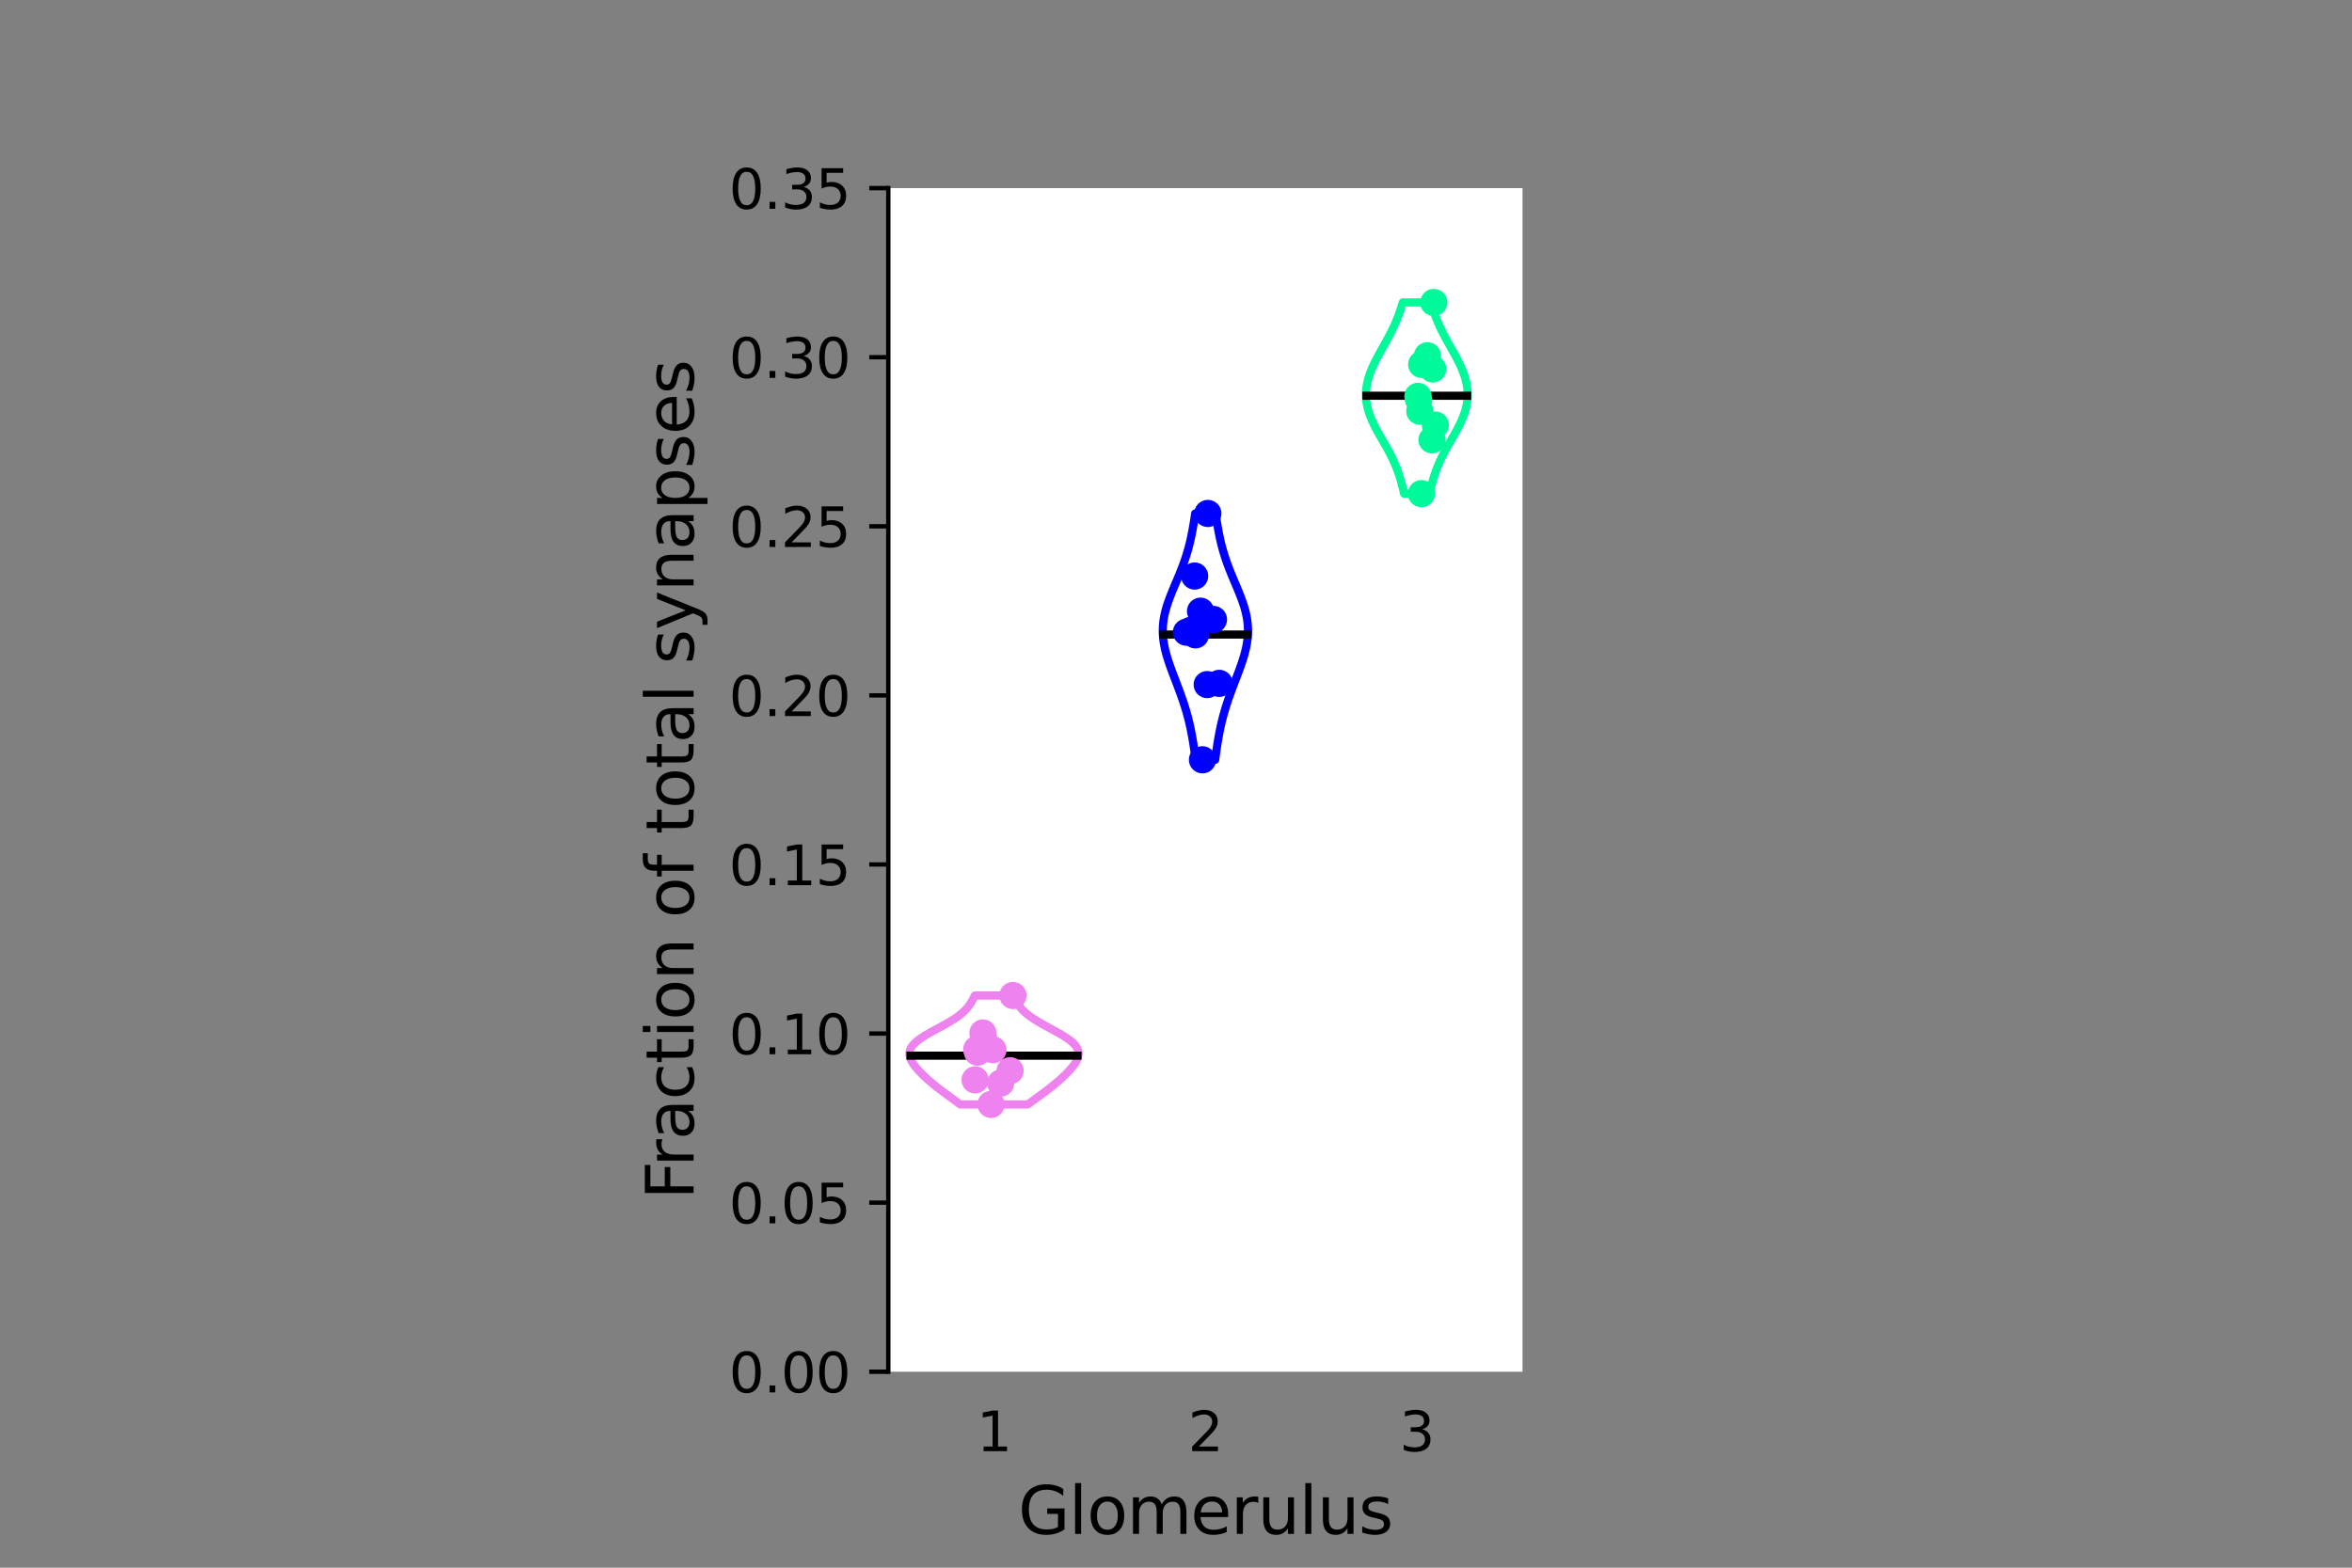 <?xml version="1.0" encoding="utf-8" standalone="no"?>
<!DOCTYPE svg PUBLIC "-//W3C//DTD SVG 1.1//EN"
  "http://www.w3.org/Graphics/SVG/1.1/DTD/svg11.dtd">
<svg xmlns:xlink="http://www.w3.org/1999/xlink" width="432pt" height="288pt" viewBox="0 0 432 288" xmlns="http://www.w3.org/2000/svg" version="1.1">
 <rect x="0" y="0" width="432" height="288" fill="#808080" stroke="none"/>
 <defs>
  <style type="text/css">*{stroke-linejoin: round; stroke-linecap: butt}</style>
 </defs>
 <g id="figure_1">
  <g id="patch_1">
   <path d="M 0 288 
L 432 288 
L 432 0 
L 0 0 
L 0 288 
z
" style="fill: none"/>
  </g>
  <g id="axes_1">
   <g id="patch_2">
    <path d="M 163.157 252 
L 279.643 252 
L 279.643 34.56 
L 163.157 34.56 
z
" style="fill: #ffffff"/>
   </g>
   <g id="PolyCollection_1">
    <defs>
     <path id="m34079b6d41" d="M 188.781 -85.105 
L 176.361 -85.105 
L 176.091 -85.307 
L 175.818 -85.51 
L 175.543 -85.712 
L 175.268 -85.914 
L 174.991 -86.116 
L 174.714 -86.318 
L 174.438 -86.52 
L 174.161 -86.722 
L 173.886 -86.924 
L 173.613 -87.127 
L 173.341 -87.329 
L 173.072 -87.531 
L 172.805 -87.733 
L 172.541 -87.935 
L 172.28 -88.137 
L 172.023 -88.339 
L 171.77 -88.541 
L 171.52 -88.743 
L 171.275 -88.946 
L 171.034 -89.148 
L 170.797 -89.35 
L 170.565 -89.552 
L 170.338 -89.754 
L 170.115 -89.956 
L 169.897 -90.158 
L 169.683 -90.36 
L 169.475 -90.562 
L 169.272 -90.765 
L 169.074 -90.967 
L 168.882 -91.169 
L 168.696 -91.371 
L 168.515 -91.573 
L 168.342 -91.775 
L 168.176 -91.977 
L 168.018 -92.179 
L 167.868 -92.382 
L 167.727 -92.584 
L 167.597 -92.786 
L 167.478 -92.988 
L 167.371 -93.19 
L 167.277 -93.392 
L 167.197 -93.594 
L 167.132 -93.796 
L 167.084 -93.998 
L 167.053 -94.201 
L 167.04 -94.403 
L 167.047 -94.605 
L 167.073 -94.807 
L 167.121 -95.009 
L 167.191 -95.211 
L 167.282 -95.413 
L 167.396 -95.615 
L 167.533 -95.818 
L 167.692 -96.02 
L 167.874 -96.222 
L 168.078 -96.424 
L 168.303 -96.626 
L 168.548 -96.828 
L 168.814 -97.03 
L 169.097 -97.232 
L 169.398 -97.434 
L 169.715 -97.637 
L 170.045 -97.839 
L 170.387 -98.041 
L 170.739 -98.243 
L 171.1 -98.445 
L 171.467 -98.647 
L 171.837 -98.849 
L 172.21 -99.051 
L 172.583 -99.253 
L 172.954 -99.456 
L 173.321 -99.658 
L 173.683 -99.86 
L 174.037 -100.062 
L 174.383 -100.264 
L 174.718 -100.466 
L 175.042 -100.668 
L 175.353 -100.87 
L 175.652 -101.073 
L 175.936 -101.275 
L 176.206 -101.477 
L 176.462 -101.679 
L 176.703 -101.881 
L 176.929 -102.083 
L 177.142 -102.285 
L 177.341 -102.487 
L 177.526 -102.689 
L 177.699 -102.892 
L 177.861 -103.094 
L 178.012 -103.296 
L 178.153 -103.498 
L 178.285 -103.7 
L 178.41 -103.902 
L 178.528 -104.104 
L 178.64 -104.306 
L 178.748 -104.509 
L 178.852 -104.711 
L 178.953 -104.913 
L 179.053 -105.115 
L 186.09 -105.115 
L 186.09 -105.115 
L 186.19 -104.913 
L 186.291 -104.711 
L 186.395 -104.509 
L 186.503 -104.306 
L 186.615 -104.104 
L 186.733 -103.902 
L 186.858 -103.7 
L 186.99 -103.498 
L 187.131 -103.296 
L 187.282 -103.094 
L 187.443 -102.892 
L 187.617 -102.689 
L 187.802 -102.487 
L 188.001 -102.285 
L 188.213 -102.083 
L 188.44 -101.881 
L 188.681 -101.679 
L 188.937 -101.477 
L 189.207 -101.275 
L 189.491 -101.073 
L 189.79 -100.87 
L 190.101 -100.668 
L 190.425 -100.466 
L 190.76 -100.264 
L 191.106 -100.062 
L 191.46 -99.86 
L 191.822 -99.658 
L 192.189 -99.456 
L 192.56 -99.253 
L 192.933 -99.051 
L 193.305 -98.849 
L 193.676 -98.647 
L 194.043 -98.445 
L 194.404 -98.243 
L 194.756 -98.041 
L 195.098 -97.839 
L 195.428 -97.637 
L 195.745 -97.434 
L 196.045 -97.232 
L 196.329 -97.03 
L 196.594 -96.828 
L 196.84 -96.626 
L 197.065 -96.424 
L 197.269 -96.222 
L 197.451 -96.02 
L 197.61 -95.818 
L 197.747 -95.615 
L 197.861 -95.413 
L 197.952 -95.211 
L 198.022 -95.009 
L 198.069 -94.807 
L 198.096 -94.605 
L 198.103 -94.403 
L 198.09 -94.201 
L 198.059 -93.998 
L 198.011 -93.796 
L 197.946 -93.594 
L 197.866 -93.392 
L 197.772 -93.19 
L 197.665 -92.988 
L 197.546 -92.786 
L 197.415 -92.584 
L 197.275 -92.382 
L 197.125 -92.179 
L 196.967 -91.977 
L 196.801 -91.775 
L 196.627 -91.573 
L 196.447 -91.371 
L 196.261 -91.169 
L 196.069 -90.967 
L 195.871 -90.765 
L 195.668 -90.562 
L 195.46 -90.36 
L 195.246 -90.158 
L 195.028 -89.956 
L 194.805 -89.754 
L 194.578 -89.552 
L 194.346 -89.35 
L 194.109 -89.148 
L 193.868 -88.946 
L 193.623 -88.743 
L 193.373 -88.541 
L 193.12 -88.339 
L 192.863 -88.137 
L 192.602 -87.935 
L 192.338 -87.733 
L 192.071 -87.531 
L 191.802 -87.329 
L 191.53 -87.127 
L 191.256 -86.924 
L 190.981 -86.722 
L 190.705 -86.52 
L 190.429 -86.318 
L 190.152 -86.116 
L 189.875 -85.914 
L 189.599 -85.712 
L 189.325 -85.51 
L 189.052 -85.307 
L 188.781 -85.105 
z
" style="stroke: #ee82ee; stroke-width: 1.5"/>
    </defs>
    <g clip-path="url(#p08ce2daa42)">
     <use xlink:href="#m34079b6d41" x="0" y="288" style="fill: #ffffff; stroke: #ee82ee; stroke-width: 1.5"/>
    </g>
   </g>
   <g id="PolyCollection_2">
    <defs>
     <path id="m5ed6de28a5" d="M 223.193 -148.418 
L 219.607 -148.418 
L 219.546 -148.875 
L 219.483 -149.332 
L 219.42 -149.789 
L 219.355 -150.246 
L 219.287 -150.704 
L 219.218 -151.161 
L 219.145 -151.618 
L 219.07 -152.075 
L 218.991 -152.532 
L 218.908 -152.989 
L 218.821 -153.446 
L 218.73 -153.903 
L 218.634 -154.36 
L 218.533 -154.818 
L 218.428 -155.275 
L 218.316 -155.732 
L 218.2 -156.189 
L 218.077 -156.646 
L 217.95 -157.103 
L 217.817 -157.56 
L 217.678 -158.017 
L 217.535 -158.475 
L 217.386 -158.932 
L 217.233 -159.389 
L 217.075 -159.846 
L 216.913 -160.303 
L 216.748 -160.76 
L 216.579 -161.217 
L 216.408 -161.674 
L 216.235 -162.131 
L 216.06 -162.589 
L 215.885 -163.046 
L 215.71 -163.503 
L 215.536 -163.96 
L 215.363 -164.417 
L 215.193 -164.874 
L 215.026 -165.331 
L 214.864 -165.788 
L 214.707 -166.246 
L 214.556 -166.703 
L 214.412 -167.16 
L 214.277 -167.617 
L 214.152 -168.074 
L 214.036 -168.531 
L 213.931 -168.988 
L 213.839 -169.445 
L 213.759 -169.903 
L 213.693 -170.36 
L 213.641 -170.817 
L 213.604 -171.274 
L 213.582 -171.731 
L 213.576 -172.188 
L 213.585 -172.645 
L 213.611 -173.102 
L 213.652 -173.559 
L 213.708 -174.017 
L 213.78 -174.474 
L 213.867 -174.931 
L 213.968 -175.388 
L 214.082 -175.845 
L 214.209 -176.302 
L 214.348 -176.759 
L 214.498 -177.216 
L 214.657 -177.674 
L 214.825 -178.131 
L 215 -178.588 
L 215.182 -179.045 
L 215.368 -179.502 
L 215.558 -179.959 
L 215.75 -180.416 
L 215.943 -180.873 
L 216.136 -181.33 
L 216.329 -181.788 
L 216.519 -182.245 
L 216.706 -182.702 
L 216.89 -183.159 
L 217.069 -183.616 
L 217.242 -184.073 
L 217.41 -184.53 
L 217.572 -184.987 
L 217.727 -185.445 
L 217.876 -185.902 
L 218.017 -186.359 
L 218.152 -186.816 
L 218.28 -187.273 
L 218.401 -187.73 
L 218.516 -188.187 
L 218.625 -188.644 
L 218.727 -189.101 
L 218.825 -189.559 
L 218.917 -190.016 
L 219.004 -190.473 
L 219.088 -190.93 
L 219.168 -191.387 
L 219.244 -191.844 
L 219.318 -192.301 
L 219.389 -192.758 
L 219.459 -193.216 
L 219.527 -193.673 
L 223.273 -193.673 
L 223.273 -193.673 
L 223.341 -193.216 
L 223.411 -192.758 
L 223.482 -192.301 
L 223.556 -191.844 
L 223.632 -191.387 
L 223.712 -190.93 
L 223.796 -190.473 
L 223.883 -190.016 
L 223.975 -189.559 
L 224.073 -189.101 
L 224.175 -188.644 
L 224.284 -188.187 
L 224.399 -187.73 
L 224.52 -187.273 
L 224.648 -186.816 
L 224.783 -186.359 
L 224.924 -185.902 
L 225.073 -185.445 
L 225.228 -184.987 
L 225.39 -184.53 
L 225.558 -184.073 
L 225.731 -183.616 
L 225.91 -183.159 
L 226.094 -182.702 
L 226.281 -182.245 
L 226.471 -181.788 
L 226.664 -181.33 
L 226.857 -180.873 
L 227.05 -180.416 
L 227.242 -179.959 
L 227.432 -179.502 
L 227.618 -179.045 
L 227.8 -178.588 
L 227.975 -178.131 
L 228.143 -177.674 
L 228.302 -177.216 
L 228.452 -176.759 
L 228.591 -176.302 
L 228.718 -175.845 
L 228.832 -175.388 
L 228.933 -174.931 
L 229.02 -174.474 
L 229.092 -174.017 
L 229.148 -173.559 
L 229.189 -173.102 
L 229.215 -172.645 
L 229.224 -172.188 
L 229.218 -171.731 
L 229.196 -171.274 
L 229.159 -170.817 
L 229.107 -170.36 
L 229.041 -169.903 
L 228.961 -169.445 
L 228.869 -168.988 
L 228.764 -168.531 
L 228.648 -168.074 
L 228.523 -167.617 
L 228.388 -167.16 
L 228.244 -166.703 
L 228.093 -166.246 
L 227.936 -165.788 
L 227.774 -165.331 
L 227.607 -164.874 
L 227.437 -164.417 
L 227.264 -163.96 
L 227.09 -163.503 
L 226.915 -163.046 
L 226.74 -162.589 
L 226.565 -162.131 
L 226.392 -161.674 
L 226.221 -161.217 
L 226.052 -160.76 
L 225.887 -160.303 
L 225.725 -159.846 
L 225.567 -159.389 
L 225.414 -158.932 
L 225.265 -158.475 
L 225.122 -158.017 
L 224.983 -157.56 
L 224.85 -157.103 
L 224.723 -156.646 
L 224.6 -156.189 
L 224.484 -155.732 
L 224.372 -155.275 
L 224.267 -154.818 
L 224.166 -154.36 
L 224.07 -153.903 
L 223.979 -153.446 
L 223.892 -152.989 
L 223.809 -152.532 
L 223.73 -152.075 
L 223.655 -151.618 
L 223.582 -151.161 
L 223.513 -150.704 
L 223.445 -150.246 
L 223.38 -149.789 
L 223.317 -149.332 
L 223.254 -148.875 
L 223.193 -148.418 
z
" style="stroke: #0000ff; stroke-width: 1.5"/>
    </defs>
    <g clip-path="url(#p08ce2daa42)">
     <use xlink:href="#m5ed6de28a5" x="0" y="288" style="fill: #ffffff; stroke: #0000ff; stroke-width: 1.5"/>
    </g>
   </g>
   <g id="PolyCollection_3">
    <defs>
     <path id="m5495f47fa0" d="M 262.556 -197.309 
L 257.901 -197.309 
L 257.819 -197.664 
L 257.734 -198.019 
L 257.647 -198.373 
L 257.557 -198.728 
L 257.464 -199.083 
L 257.367 -199.438 
L 257.267 -199.793 
L 257.161 -200.147 
L 257.051 -200.502 
L 256.935 -200.857 
L 256.814 -201.212 
L 256.686 -201.567 
L 256.553 -201.921 
L 256.413 -202.276 
L 256.266 -202.631 
L 256.113 -202.986 
L 255.953 -203.341 
L 255.787 -203.696 
L 255.615 -204.05 
L 255.437 -204.405 
L 255.253 -204.76 
L 255.064 -205.115 
L 254.871 -205.47 
L 254.675 -205.824 
L 254.475 -206.179 
L 254.273 -206.534 
L 254.069 -206.889 
L 253.865 -207.244 
L 253.661 -207.599 
L 253.458 -207.953 
L 253.258 -208.308 
L 253.06 -208.663 
L 252.866 -209.018 
L 252.678 -209.373 
L 252.495 -209.727 
L 252.318 -210.082 
L 252.15 -210.437 
L 251.989 -210.792 
L 251.837 -211.147 
L 251.695 -211.501 
L 251.563 -211.856 
L 251.442 -212.211 
L 251.332 -212.566 
L 251.233 -212.921 
L 251.147 -213.276 
L 251.073 -213.63 
L 251.011 -213.985 
L 250.962 -214.34 
L 250.926 -214.695 
L 250.902 -215.05 
L 250.892 -215.404 
L 250.894 -215.759 
L 250.91 -216.114 
L 250.938 -216.469 
L 250.978 -216.824 
L 251.031 -217.179 
L 251.096 -217.533 
L 251.173 -217.888 
L 251.262 -218.243 
L 251.362 -218.598 
L 251.473 -218.953 
L 251.594 -219.307 
L 251.725 -219.662 
L 251.866 -220.017 
L 252.015 -220.372 
L 252.173 -220.727 
L 252.338 -221.082 
L 252.51 -221.436 
L 252.688 -221.791 
L 252.872 -222.146 
L 253.06 -222.501 
L 253.252 -222.856 
L 253.447 -223.21 
L 253.645 -223.565 
L 253.844 -223.92 
L 254.043 -224.275 
L 254.242 -224.63 
L 254.441 -224.984 
L 254.637 -225.339 
L 254.831 -225.694 
L 255.022 -226.049 
L 255.21 -226.404 
L 255.394 -226.759 
L 255.573 -227.113 
L 255.747 -227.468 
L 255.917 -227.823 
L 256.081 -228.178 
L 256.239 -228.533 
L 256.392 -228.887 
L 256.54 -229.242 
L 256.683 -229.597 
L 256.82 -229.952 
L 256.952 -230.307 
L 257.079 -230.662 
L 257.202 -231.016 
L 257.32 -231.371 
L 257.435 -231.726 
L 257.546 -232.081 
L 257.653 -232.436 
L 262.804 -232.436 
L 262.804 -232.436 
L 262.911 -232.081 
L 263.022 -231.726 
L 263.137 -231.371 
L 263.255 -231.016 
L 263.378 -230.662 
L 263.505 -230.307 
L 263.637 -229.952 
L 263.775 -229.597 
L 263.917 -229.242 
L 264.065 -228.887 
L 264.218 -228.533 
L 264.376 -228.178 
L 264.54 -227.823 
L 264.71 -227.468 
L 264.884 -227.113 
L 265.063 -226.759 
L 265.247 -226.404 
L 265.435 -226.049 
L 265.626 -225.694 
L 265.82 -225.339 
L 266.017 -224.984 
L 266.215 -224.63 
L 266.414 -224.275 
L 266.613 -223.92 
L 266.812 -223.565 
L 267.01 -223.21 
L 267.205 -222.856 
L 267.397 -222.501 
L 267.585 -222.146 
L 267.769 -221.791 
L 267.947 -221.436 
L 268.119 -221.082 
L 268.285 -220.727 
L 268.442 -220.372 
L 268.592 -220.017 
L 268.732 -219.662 
L 268.863 -219.307 
L 268.984 -218.953 
L 269.095 -218.598 
L 269.195 -218.243 
L 269.284 -217.888 
L 269.361 -217.533 
L 269.426 -217.179 
L 269.479 -216.824 
L 269.52 -216.469 
L 269.548 -216.114 
L 269.563 -215.759 
L 269.565 -215.404 
L 269.555 -215.05 
L 269.532 -214.695 
L 269.495 -214.34 
L 269.446 -213.985 
L 269.385 -213.63 
L 269.31 -213.276 
L 269.224 -212.921 
L 269.125 -212.566 
L 269.015 -212.211 
L 268.894 -211.856 
L 268.762 -211.501 
L 268.62 -211.147 
L 268.468 -210.792 
L 268.308 -210.437 
L 268.139 -210.082 
L 267.962 -209.727 
L 267.779 -209.373 
L 267.591 -209.018 
L 267.397 -208.663 
L 267.2 -208.308 
L 266.999 -207.953 
L 266.796 -207.599 
L 266.592 -207.244 
L 266.388 -206.889 
L 266.184 -206.534 
L 265.982 -206.179 
L 265.782 -205.824 
L 265.586 -205.47 
L 265.393 -205.115 
L 265.204 -204.76 
L 265.021 -204.405 
L 264.842 -204.05 
L 264.67 -203.696 
L 264.504 -203.341 
L 264.344 -202.986 
L 264.191 -202.631 
L 264.044 -202.276 
L 263.904 -201.921 
L 263.771 -201.567 
L 263.643 -201.212 
L 263.522 -200.857 
L 263.406 -200.502 
L 263.296 -200.147 
L 263.191 -199.793 
L 263.09 -199.438 
L 262.993 -199.083 
L 262.9 -198.728 
L 262.81 -198.373 
L 262.723 -198.019 
L 262.638 -197.664 
L 262.556 -197.309 
z
" style="stroke: #00fa9a; stroke-width: 1.5"/>
    </defs>
    <g clip-path="url(#p08ce2daa42)">
     <use xlink:href="#m5495f47fa0" x="0" y="288" style="fill: #ffffff; stroke: #00fa9a; stroke-width: 1.5"/>
    </g>
   </g>
   <g id="matplotlib.axis_1">
    <g id="xtick_1">
     <g id="text_1">
      <!-- 1 -->
      <g transform="translate(179.39 266.598)scale(0.1 -0.1)">
       <defs>
        <path id="DejaVuSans-31" d="M 794 531 
L 1825 531 
L 1825 4091 
L 703 3866 
L 703 4441 
L 1819 4666 
L 2450 4666 
L 2450 531 
L 3481 531 
L 3481 0 
L 794 0 
L 794 531 
z
" transform="scale(0.016)"/>
       </defs>
       <use xlink:href="#DejaVuSans-31"/>
      </g>
     </g>
    </g>
    <g id="xtick_2">
     <g id="text_2">
      <!-- 2 -->
      <g transform="translate(218.219 266.598)scale(0.1 -0.1)">
       <defs>
        <path id="DejaVuSans-32" d="M 1228 531 
L 3431 531 
L 3431 0 
L 469 0 
L 469 531 
Q 828 903 1448 1529 
Q 2069 2156 2228 2338 
Q 2531 2678 2651 2914 
Q 2772 3150 2772 3378 
Q 2772 3750 2511 3984 
Q 2250 4219 1831 4219 
Q 1534 4219 1204 4116 
Q 875 4013 500 3803 
L 500 4441 
Q 881 4594 1212 4672 
Q 1544 4750 1819 4750 
Q 2544 4750 2975 4387 
Q 3406 4025 3406 3419 
Q 3406 3131 3298 2873 
Q 3191 2616 2906 2266 
Q 2828 2175 2409 1742 
Q 1991 1309 1228 531 
z
" transform="scale(0.016)"/>
       </defs>
       <use xlink:href="#DejaVuSans-32"/>
      </g>
     </g>
    </g>
    <g id="xtick_3">
     <g id="text_3">
      <!-- 3 -->
      <g transform="translate(257.047 266.598)scale(0.1 -0.1)">
       <defs>
        <path id="DejaVuSans-33" d="M 2597 2516 
Q 3050 2419 3304 2112 
Q 3559 1806 3559 1356 
Q 3559 666 3084 287 
Q 2609 -91 1734 -91 
Q 1441 -91 1130 -33 
Q 819 25 488 141 
L 488 750 
Q 750 597 1062 519 
Q 1375 441 1716 441 
Q 2309 441 2620 675 
Q 2931 909 2931 1356 
Q 2931 1769 2642 2001 
Q 2353 2234 1838 2234 
L 1294 2234 
L 1294 2753 
L 1863 2753 
Q 2328 2753 2575 2939 
Q 2822 3125 2822 3475 
Q 2822 3834 2567 4026 
Q 2313 4219 1838 4219 
Q 1578 4219 1281 4162 
Q 984 4106 628 3988 
L 628 4550 
Q 988 4650 1302 4700 
Q 1616 4750 1894 4750 
Q 2613 4750 3031 4423 
Q 3450 4097 3450 3541 
Q 3450 3153 3228 2886 
Q 3006 2619 2597 2516 
z
" transform="scale(0.016)"/>
       </defs>
       <use xlink:href="#DejaVuSans-33"/>
      </g>
     </g>
    </g>
    <g id="text_4">
     <!-- Glomerulus -->
     <g transform="translate(187.012 281.796)scale(0.12 -0.12)">
      <defs>
       <path id="DejaVuSans-47" d="M 3809 666 
L 3809 1919 
L 2778 1919 
L 2778 2438 
L 4434 2438 
L 4434 434 
Q 4069 175 3628 42 
Q 3188 -91 2688 -91 
Q 1594 -91 976 548 
Q 359 1188 359 2328 
Q 359 3472 976 4111 
Q 1594 4750 2688 4750 
Q 3144 4750 3555 4637 
Q 3966 4525 4313 4306 
L 4313 3634 
Q 3963 3931 3569 4081 
Q 3175 4231 2741 4231 
Q 1884 4231 1454 3753 
Q 1025 3275 1025 2328 
Q 1025 1384 1454 906 
Q 1884 428 2741 428 
Q 3075 428 3337 486 
Q 3600 544 3809 666 
z
" transform="scale(0.016)"/>
       <path id="DejaVuSans-6c" d="M 603 4863 
L 1178 4863 
L 1178 0 
L 603 0 
L 603 4863 
z
" transform="scale(0.016)"/>
       <path id="DejaVuSans-6f" d="M 1959 3097 
Q 1497 3097 1228 2736 
Q 959 2375 959 1747 
Q 959 1119 1226 758 
Q 1494 397 1959 397 
Q 2419 397 2687 759 
Q 2956 1122 2956 1747 
Q 2956 2369 2687 2733 
Q 2419 3097 1959 3097 
z
M 1959 3584 
Q 2709 3584 3137 3096 
Q 3566 2609 3566 1747 
Q 3566 888 3137 398 
Q 2709 -91 1959 -91 
Q 1206 -91 779 398 
Q 353 888 353 1747 
Q 353 2609 779 3096 
Q 1206 3584 1959 3584 
z
" transform="scale(0.016)"/>
       <path id="DejaVuSans-6d" d="M 3328 2828 
Q 3544 3216 3844 3400 
Q 4144 3584 4550 3584 
Q 5097 3584 5394 3201 
Q 5691 2819 5691 2113 
L 5691 0 
L 5113 0 
L 5113 2094 
Q 5113 2597 4934 2840 
Q 4756 3084 4391 3084 
Q 3944 3084 3684 2787 
Q 3425 2491 3425 1978 
L 3425 0 
L 2847 0 
L 2847 2094 
Q 2847 2600 2669 2842 
Q 2491 3084 2119 3084 
Q 1678 3084 1418 2786 
Q 1159 2488 1159 1978 
L 1159 0 
L 581 0 
L 581 3500 
L 1159 3500 
L 1159 2956 
Q 1356 3278 1631 3431 
Q 1906 3584 2284 3584 
Q 2666 3584 2933 3390 
Q 3200 3197 3328 2828 
z
" transform="scale(0.016)"/>
       <path id="DejaVuSans-65" d="M 3597 1894 
L 3597 1613 
L 953 1613 
Q 991 1019 1311 708 
Q 1631 397 2203 397 
Q 2534 397 2845 478 
Q 3156 559 3463 722 
L 3463 178 
Q 3153 47 2828 -22 
Q 2503 -91 2169 -91 
Q 1331 -91 842 396 
Q 353 884 353 1716 
Q 353 2575 817 3079 
Q 1281 3584 2069 3584 
Q 2775 3584 3186 3129 
Q 3597 2675 3597 1894 
z
M 3022 2063 
Q 3016 2534 2758 2815 
Q 2500 3097 2075 3097 
Q 1594 3097 1305 2825 
Q 1016 2553 972 2059 
L 3022 2063 
z
" transform="scale(0.016)"/>
       <path id="DejaVuSans-72" d="M 2631 2963 
Q 2534 3019 2420 3045 
Q 2306 3072 2169 3072 
Q 1681 3072 1420 2755 
Q 1159 2438 1159 1844 
L 1159 0 
L 581 0 
L 581 3500 
L 1159 3500 
L 1159 2956 
Q 1341 3275 1631 3429 
Q 1922 3584 2338 3584 
Q 2397 3584 2469 3576 
Q 2541 3569 2628 3553 
L 2631 2963 
z
" transform="scale(0.016)"/>
       <path id="DejaVuSans-75" d="M 544 1381 
L 544 3500 
L 1119 3500 
L 1119 1403 
Q 1119 906 1312 657 
Q 1506 409 1894 409 
Q 2359 409 2629 706 
Q 2900 1003 2900 1516 
L 2900 3500 
L 3475 3500 
L 3475 0 
L 2900 0 
L 2900 538 
Q 2691 219 2414 64 
Q 2138 -91 1772 -91 
Q 1169 -91 856 284 
Q 544 659 544 1381 
z
M 1991 3584 
L 1991 3584 
z
" transform="scale(0.016)"/>
       <path id="DejaVuSans-73" d="M 2834 3397 
L 2834 2853 
Q 2591 2978 2328 3040 
Q 2066 3103 1784 3103 
Q 1356 3103 1142 2972 
Q 928 2841 928 2578 
Q 928 2378 1081 2264 
Q 1234 2150 1697 2047 
L 1894 2003 
Q 2506 1872 2764 1633 
Q 3022 1394 3022 966 
Q 3022 478 2636 193 
Q 2250 -91 1575 -91 
Q 1294 -91 989 -36 
Q 684 19 347 128 
L 347 722 
Q 666 556 975 473 
Q 1284 391 1588 391 
Q 1994 391 2212 530 
Q 2431 669 2431 922 
Q 2431 1156 2273 1281 
Q 2116 1406 1581 1522 
L 1381 1569 
Q 847 1681 609 1914 
Q 372 2147 372 2553 
Q 372 3047 722 3315 
Q 1072 3584 1716 3584 
Q 2034 3584 2315 3537 
Q 2597 3491 2834 3397 
z
" transform="scale(0.016)"/>
      </defs>
      <use xlink:href="#DejaVuSans-47"/>
      <use xlink:href="#DejaVuSans-6c" x="77.49"/>
      <use xlink:href="#DejaVuSans-6f" x="105.273"/>
      <use xlink:href="#DejaVuSans-6d" x="166.455"/>
      <use xlink:href="#DejaVuSans-65" x="263.867"/>
      <use xlink:href="#DejaVuSans-72" x="325.391"/>
      <use xlink:href="#DejaVuSans-75" x="366.504"/>
      <use xlink:href="#DejaVuSans-6c" x="429.883"/>
      <use xlink:href="#DejaVuSans-75" x="457.666"/>
      <use xlink:href="#DejaVuSans-73" x="521.045"/>
     </g>
    </g>
   </g>
   <g id="matplotlib.axis_2">
    <g id="ytick_1">
     <g id="line2d_1">
      <defs>
       <path id="m784b8d0d20" d="M 0 0 
L -3.5 0 
" style="stroke: #000000; stroke-width: 0.8"/>
      </defs>
      <g>
       <use xlink:href="#m784b8d0d20" x="163.157" y="252" style="stroke: #000000; stroke-width: 0.8"/>
      </g>
     </g>
     <g id="text_5">
      <!-- 0.00 -->
      <g transform="translate(133.892 255.799)scale(0.1 -0.1)">
       <defs>
        <path id="DejaVuSans-30" d="M 2034 4250 
Q 1547 4250 1301 3770 
Q 1056 3291 1056 2328 
Q 1056 1369 1301 889 
Q 1547 409 2034 409 
Q 2525 409 2770 889 
Q 3016 1369 3016 2328 
Q 3016 3291 2770 3770 
Q 2525 4250 2034 4250 
z
M 2034 4750 
Q 2819 4750 3233 4129 
Q 3647 3509 3647 2328 
Q 3647 1150 3233 529 
Q 2819 -91 2034 -91 
Q 1250 -91 836 529 
Q 422 1150 422 2328 
Q 422 3509 836 4129 
Q 1250 4750 2034 4750 
z
" transform="scale(0.016)"/>
        <path id="DejaVuSans-2e" d="M 684 794 
L 1344 794 
L 1344 0 
L 684 0 
L 684 794 
z
" transform="scale(0.016)"/>
       </defs>
       <use xlink:href="#DejaVuSans-30"/>
       <use xlink:href="#DejaVuSans-2e" x="63.623"/>
       <use xlink:href="#DejaVuSans-30" x="95.41"/>
       <use xlink:href="#DejaVuSans-30" x="159.033"/>
      </g>
     </g>
    </g>
    <g id="ytick_2">
     <g id="line2d_2">
      <g>
       <use xlink:href="#m784b8d0d20" x="163.157" y="220.937" style="stroke: #000000; stroke-width: 0.8"/>
      </g>
     </g>
     <g id="text_6">
      <!-- 0.05 -->
      <g transform="translate(133.892 224.736)scale(0.1 -0.1)">
       <defs>
        <path id="DejaVuSans-35" d="M 691 4666 
L 3169 4666 
L 3169 4134 
L 1269 4134 
L 1269 2991 
Q 1406 3038 1543 3061 
Q 1681 3084 1819 3084 
Q 2600 3084 3056 2656 
Q 3513 2228 3513 1497 
Q 3513 744 3044 326 
Q 2575 -91 1722 -91 
Q 1428 -91 1123 -41 
Q 819 9 494 109 
L 494 744 
Q 775 591 1075 516 
Q 1375 441 1709 441 
Q 2250 441 2565 725 
Q 2881 1009 2881 1497 
Q 2881 1984 2565 2268 
Q 2250 2553 1709 2553 
Q 1456 2553 1204 2497 
Q 953 2441 691 2322 
L 691 4666 
z
" transform="scale(0.016)"/>
       </defs>
       <use xlink:href="#DejaVuSans-30"/>
       <use xlink:href="#DejaVuSans-2e" x="63.623"/>
       <use xlink:href="#DejaVuSans-30" x="95.41"/>
       <use xlink:href="#DejaVuSans-35" x="159.033"/>
      </g>
     </g>
    </g>
    <g id="ytick_3">
     <g id="line2d_3">
      <g>
       <use xlink:href="#m784b8d0d20" x="163.157" y="189.874" style="stroke: #000000; stroke-width: 0.8"/>
      </g>
     </g>
     <g id="text_7">
      <!-- 0.10 -->
      <g transform="translate(133.892 193.674)scale(0.1 -0.1)">
       <use xlink:href="#DejaVuSans-30"/>
       <use xlink:href="#DejaVuSans-2e" x="63.623"/>
       <use xlink:href="#DejaVuSans-31" x="95.41"/>
       <use xlink:href="#DejaVuSans-30" x="159.033"/>
      </g>
     </g>
    </g>
    <g id="ytick_4">
     <g id="line2d_4">
      <g>
       <use xlink:href="#m784b8d0d20" x="163.157" y="158.811" style="stroke: #000000; stroke-width: 0.8"/>
      </g>
     </g>
     <g id="text_8">
      <!-- 0.15 -->
      <g transform="translate(133.892 162.611)scale(0.1 -0.1)">
       <use xlink:href="#DejaVuSans-30"/>
       <use xlink:href="#DejaVuSans-2e" x="63.623"/>
       <use xlink:href="#DejaVuSans-31" x="95.41"/>
       <use xlink:href="#DejaVuSans-35" x="159.033"/>
      </g>
     </g>
    </g>
    <g id="ytick_5">
     <g id="line2d_5">
      <g>
       <use xlink:href="#m784b8d0d20" x="163.157" y="127.749" style="stroke: #000000; stroke-width: 0.8"/>
      </g>
     </g>
     <g id="text_9">
      <!-- 0.20 -->
      <g transform="translate(133.892 131.548)scale(0.1 -0.1)">
       <use xlink:href="#DejaVuSans-30"/>
       <use xlink:href="#DejaVuSans-2e" x="63.623"/>
       <use xlink:href="#DejaVuSans-32" x="95.41"/>
       <use xlink:href="#DejaVuSans-30" x="159.033"/>
      </g>
     </g>
    </g>
    <g id="ytick_6">
     <g id="line2d_6">
      <g>
       <use xlink:href="#m784b8d0d20" x="163.157" y="96.686" style="stroke: #000000; stroke-width: 0.8"/>
      </g>
     </g>
     <g id="text_10">
      <!-- 0.25 -->
      <g transform="translate(133.892 100.485)scale(0.1 -0.1)">
       <use xlink:href="#DejaVuSans-30"/>
       <use xlink:href="#DejaVuSans-2e" x="63.623"/>
       <use xlink:href="#DejaVuSans-32" x="95.41"/>
       <use xlink:href="#DejaVuSans-35" x="159.033"/>
      </g>
     </g>
    </g>
    <g id="ytick_7">
     <g id="line2d_7">
      <g>
       <use xlink:href="#m784b8d0d20" x="163.157" y="65.623" style="stroke: #000000; stroke-width: 0.8"/>
      </g>
     </g>
     <g id="text_11">
      <!-- 0.30 -->
      <g transform="translate(133.892 69.422)scale(0.1 -0.1)">
       <use xlink:href="#DejaVuSans-30"/>
       <use xlink:href="#DejaVuSans-2e" x="63.623"/>
       <use xlink:href="#DejaVuSans-33" x="95.41"/>
       <use xlink:href="#DejaVuSans-30" x="159.033"/>
      </g>
     </g>
    </g>
    <g id="ytick_8">
     <g id="line2d_8">
      <g>
       <use xlink:href="#m784b8d0d20" x="163.157" y="34.56" style="stroke: #000000; stroke-width: 0.8"/>
      </g>
     </g>
     <g id="text_12">
      <!-- 0.35 -->
      <g transform="translate(133.892 38.359)scale(0.1 -0.1)">
       <use xlink:href="#DejaVuSans-30"/>
       <use xlink:href="#DejaVuSans-2e" x="63.623"/>
       <use xlink:href="#DejaVuSans-33" x="95.41"/>
       <use xlink:href="#DejaVuSans-35" x="159.033"/>
      </g>
     </g>
    </g>
    <g id="text_13">
     <!-- Fraction of total synapses -->
     <g transform="translate(127.396 220.363)rotate(-90)scale(0.12 -0.12)">
      <defs>
       <path id="DejaVuSans-46" d="M 628 4666 
L 3309 4666 
L 3309 4134 
L 1259 4134 
L 1259 2759 
L 3109 2759 
L 3109 2228 
L 1259 2228 
L 1259 0 
L 628 0 
L 628 4666 
z
" transform="scale(0.016)"/>
       <path id="DejaVuSans-61" d="M 2194 1759 
Q 1497 1759 1228 1600 
Q 959 1441 959 1056 
Q 959 750 1161 570 
Q 1363 391 1709 391 
Q 2188 391 2477 730 
Q 2766 1069 2766 1631 
L 2766 1759 
L 2194 1759 
z
M 3341 1997 
L 3341 0 
L 2766 0 
L 2766 531 
Q 2569 213 2275 61 
Q 1981 -91 1556 -91 
Q 1019 -91 701 211 
Q 384 513 384 1019 
Q 384 1609 779 1909 
Q 1175 2209 1959 2209 
L 2766 2209 
L 2766 2266 
Q 2766 2663 2505 2880 
Q 2244 3097 1772 3097 
Q 1472 3097 1187 3025 
Q 903 2953 641 2809 
L 641 3341 
Q 956 3463 1253 3523 
Q 1550 3584 1831 3584 
Q 2591 3584 2966 3190 
Q 3341 2797 3341 1997 
z
" transform="scale(0.016)"/>
       <path id="DejaVuSans-63" d="M 3122 3366 
L 3122 2828 
Q 2878 2963 2633 3030 
Q 2388 3097 2138 3097 
Q 1578 3097 1268 2742 
Q 959 2388 959 1747 
Q 959 1106 1268 751 
Q 1578 397 2138 397 
Q 2388 397 2633 464 
Q 2878 531 3122 666 
L 3122 134 
Q 2881 22 2623 -34 
Q 2366 -91 2075 -91 
Q 1284 -91 818 406 
Q 353 903 353 1747 
Q 353 2603 823 3093 
Q 1294 3584 2113 3584 
Q 2378 3584 2631 3529 
Q 2884 3475 3122 3366 
z
" transform="scale(0.016)"/>
       <path id="DejaVuSans-74" d="M 1172 4494 
L 1172 3500 
L 2356 3500 
L 2356 3053 
L 1172 3053 
L 1172 1153 
Q 1172 725 1289 603 
Q 1406 481 1766 481 
L 2356 481 
L 2356 0 
L 1766 0 
Q 1100 0 847 248 
Q 594 497 594 1153 
L 594 3053 
L 172 3053 
L 172 3500 
L 594 3500 
L 594 4494 
L 1172 4494 
z
" transform="scale(0.016)"/>
       <path id="DejaVuSans-69" d="M 603 3500 
L 1178 3500 
L 1178 0 
L 603 0 
L 603 3500 
z
M 603 4863 
L 1178 4863 
L 1178 4134 
L 603 4134 
L 603 4863 
z
" transform="scale(0.016)"/>
       <path id="DejaVuSans-6e" d="M 3513 2113 
L 3513 0 
L 2938 0 
L 2938 2094 
Q 2938 2591 2744 2837 
Q 2550 3084 2163 3084 
Q 1697 3084 1428 2787 
Q 1159 2491 1159 1978 
L 1159 0 
L 581 0 
L 581 3500 
L 1159 3500 
L 1159 2956 
Q 1366 3272 1645 3428 
Q 1925 3584 2291 3584 
Q 2894 3584 3203 3211 
Q 3513 2838 3513 2113 
z
" transform="scale(0.016)"/>
       <path id="DejaVuSans-20" transform="scale(0.016)"/>
       <path id="DejaVuSans-66" d="M 2375 4863 
L 2375 4384 
L 1825 4384 
Q 1516 4384 1395 4259 
Q 1275 4134 1275 3809 
L 1275 3500 
L 2222 3500 
L 2222 3053 
L 1275 3053 
L 1275 0 
L 697 0 
L 697 3053 
L 147 3053 
L 147 3500 
L 697 3500 
L 697 3744 
Q 697 4328 969 4595 
Q 1241 4863 1831 4863 
L 2375 4863 
z
" transform="scale(0.016)"/>
       <path id="DejaVuSans-79" d="M 2059 -325 
Q 1816 -950 1584 -1140 
Q 1353 -1331 966 -1331 
L 506 -1331 
L 506 -850 
L 844 -850 
Q 1081 -850 1212 -737 
Q 1344 -625 1503 -206 
L 1606 56 
L 191 3500 
L 800 3500 
L 1894 763 
L 2988 3500 
L 3597 3500 
L 2059 -325 
z
" transform="scale(0.016)"/>
       <path id="DejaVuSans-70" d="M 1159 525 
L 1159 -1331 
L 581 -1331 
L 581 3500 
L 1159 3500 
L 1159 2969 
Q 1341 3281 1617 3432 
Q 1894 3584 2278 3584 
Q 2916 3584 3314 3078 
Q 3713 2572 3713 1747 
Q 3713 922 3314 415 
Q 2916 -91 2278 -91 
Q 1894 -91 1617 61 
Q 1341 213 1159 525 
z
M 3116 1747 
Q 3116 2381 2855 2742 
Q 2594 3103 2138 3103 
Q 1681 3103 1420 2742 
Q 1159 2381 1159 1747 
Q 1159 1113 1420 752 
Q 1681 391 2138 391 
Q 2594 391 2855 752 
Q 3116 1113 3116 1747 
z
" transform="scale(0.016)"/>
      </defs>
      <use xlink:href="#DejaVuSans-46"/>
      <use xlink:href="#DejaVuSans-72" x="50.27"/>
      <use xlink:href="#DejaVuSans-61" x="91.383"/>
      <use xlink:href="#DejaVuSans-63" x="152.662"/>
      <use xlink:href="#DejaVuSans-74" x="207.643"/>
      <use xlink:href="#DejaVuSans-69" x="246.852"/>
      <use xlink:href="#DejaVuSans-6f" x="274.635"/>
      <use xlink:href="#DejaVuSans-6e" x="335.816"/>
      <use xlink:href="#DejaVuSans-20" x="399.195"/>
      <use xlink:href="#DejaVuSans-6f" x="430.982"/>
      <use xlink:href="#DejaVuSans-66" x="492.164"/>
      <use xlink:href="#DejaVuSans-20" x="527.369"/>
      <use xlink:href="#DejaVuSans-74" x="559.156"/>
      <use xlink:href="#DejaVuSans-6f" x="598.365"/>
      <use xlink:href="#DejaVuSans-74" x="659.547"/>
      <use xlink:href="#DejaVuSans-61" x="698.756"/>
      <use xlink:href="#DejaVuSans-6c" x="760.035"/>
      <use xlink:href="#DejaVuSans-20" x="787.818"/>
      <use xlink:href="#DejaVuSans-73" x="819.605"/>
      <use xlink:href="#DejaVuSans-79" x="871.705"/>
      <use xlink:href="#DejaVuSans-6e" x="930.885"/>
      <use xlink:href="#DejaVuSans-61" x="994.264"/>
      <use xlink:href="#DejaVuSans-70" x="1055.543"/>
      <use xlink:href="#DejaVuSans-73" x="1119.02"/>
      <use xlink:href="#DejaVuSans-65" x="1171.119"/>
      <use xlink:href="#DejaVuSans-73" x="1232.643"/>
     </g>
    </g>
   </g>
   <g id="line2d_9">
    <path d="M 167.239 193.936 
L 197.904 193.936 
" clip-path="url(#p08ce2daa42)" style="fill: none; stroke: #000000; stroke-width: 1.5; stroke-linecap: square"/>
   </g>
   <g id="line2d_10">
    <path d="M 213.682 116.569 
L 229.118 116.569 
" clip-path="url(#p08ce2daa42)" style="fill: none; stroke: #000000; stroke-width: 1.5; stroke-linecap: square"/>
   </g>
   <g id="line2d_11">
    <path d="M 250.985 72.701 
L 269.472 72.701 
" clip-path="url(#p08ce2daa42)" style="fill: none; stroke: #000000; stroke-width: 1.5; stroke-linecap: square"/>
   </g>
   <g id="patch_3">
    <path d="M 163.157 252 
L 163.157 34.56 
" style="fill: none; stroke: #000000; stroke-width: 0.8; stroke-linejoin: miter; stroke-linecap: square"/>
   </g>
   <g id="PathCollection_1">
    <defs>
     <path id="C0_0_ca91f805f4" d="M 0 2.5 
C 0.663 2.5 1.299 2.237 1.768 1.768 
C 2.237 1.299 2.5 0.663 2.5 -0 
C 2.5 -0.663 2.237 -1.299 1.768 -1.768 
C 1.299 -2.237 0.663 -2.5 0 -2.5 
C -0.663 -2.5 -1.299 -2.237 -1.768 -1.768 
C -2.237 -1.299 -2.5 -0.663 -2.5 0 
C -2.5 0.663 -2.237 1.299 -1.768 1.768 
C -1.299 2.237 -0.663 2.5 0 2.5 
z
"/>
    </defs>
    <g clip-path="url(#p08ce2daa42)">
     <use xlink:href="#C0_0_ca91f805f4" x="179.105" y="198.386" style="fill: #ee82ee"/>
    </g>
    <g clip-path="url(#p08ce2daa42)">
     <use xlink:href="#C0_0_ca91f805f4" x="179.552" y="193.293" style="fill: #ee82ee"/>
    </g>
    <g clip-path="url(#p08ce2daa42)">
     <use xlink:href="#C0_0_ca91f805f4" x="183.788" y="198.977" style="fill: #ee82ee"/>
    </g>
    <g clip-path="url(#p08ce2daa42)">
     <use xlink:href="#C0_0_ca91f805f4" x="185.531" y="196.702" style="fill: #ee82ee"/>
    </g>
    <g clip-path="url(#p08ce2daa42)">
     <use xlink:href="#C0_0_ca91f805f4" x="180.704" y="190.822" style="fill: #ee82ee"/>
    </g>
    <g clip-path="url(#p08ce2daa42)">
     <use xlink:href="#C0_0_ca91f805f4" x="182.383" y="192.852" style="fill: #ee82ee"/>
    </g>
    <g clip-path="url(#p08ce2daa42)">
     <use xlink:href="#C0_0_ca91f805f4" x="180.536" y="189.773" style="fill: #ee82ee"/>
    </g>
    <g clip-path="url(#p08ce2daa42)">
     <use xlink:href="#C0_0_ca91f805f4" x="179.403" y="192.777" style="fill: #ee82ee"/>
    </g>
    <g clip-path="url(#p08ce2daa42)">
     <use xlink:href="#C0_0_ca91f805f4" x="186.054" y="182.885" style="fill: #ee82ee"/>
    </g>
    <g clip-path="url(#p08ce2daa42)">
     <use xlink:href="#C0_0_ca91f805f4" x="182.032" y="202.895" style="fill: #ee82ee"/>
    </g>
   </g>
   <g id="PathCollection_2">
    <defs>
     <path id="C1_0_086f625baa" d="M 0 2.5 
C 0.663 2.5 1.299 2.237 1.768 1.768 
C 2.237 1.299 2.5 0.663 2.5 -0 
C 2.5 -0.663 2.237 -1.299 1.768 -1.768 
C 1.299 -2.237 0.663 -2.5 0 -2.5 
C -0.663 -2.5 -1.299 -2.237 -1.768 -1.768 
C -2.237 -1.299 -2.5 -0.663 -2.5 0 
C -2.5 0.663 -2.237 1.299 -1.768 1.768 
C -1.299 2.237 -0.663 2.5 0 2.5 
z
"/>
    </defs>
    <g clip-path="url(#p08ce2daa42)">
     <use xlink:href="#C1_0_086f625baa" x="223.936" y="125.539" style="fill: #0000ff"/>
    </g>
    <g clip-path="url(#p08ce2daa42)">
     <use xlink:href="#C1_0_086f625baa" x="219.564" y="116.629" style="fill: #0000ff"/>
    </g>
    <g clip-path="url(#p08ce2daa42)">
     <use xlink:href="#C1_0_086f625baa" x="219.424" y="105.822" style="fill: #0000ff"/>
    </g>
    <g clip-path="url(#p08ce2daa42)">
     <use xlink:href="#C1_0_086f625baa" x="222.882" y="113.805" style="fill: #0000ff"/>
    </g>
    <g clip-path="url(#p08ce2daa42)">
     <use xlink:href="#C1_0_086f625baa" x="220.861" y="139.582" style="fill: #0000ff"/>
    </g>
    <g clip-path="url(#p08ce2daa42)">
     <use xlink:href="#C1_0_086f625baa" x="220.505" y="112.28" style="fill: #0000ff"/>
    </g>
    <g clip-path="url(#p08ce2daa42)">
     <use xlink:href="#C1_0_086f625baa" x="221.849" y="94.327" style="fill: #0000ff"/>
    </g>
    <g clip-path="url(#p08ce2daa42)">
     <use xlink:href="#C1_0_086f625baa" x="217.918" y="116.141" style="fill: #0000ff"/>
    </g>
    <g clip-path="url(#p08ce2daa42)">
     <use xlink:href="#C1_0_086f625baa" x="218.724" y="115.801" style="fill: #0000ff"/>
    </g>
    <g clip-path="url(#p08ce2daa42)">
     <use xlink:href="#C1_0_086f625baa" x="221.732" y="125.768" style="fill: #0000ff"/>
    </g>
   </g>
   <g id="PathCollection_3">
    <defs>
     <path id="C2_0_38cc8f964e" d="M 0 2.5 
C 0.663 2.5 1.299 2.237 1.768 1.768 
C 2.237 1.299 2.5 0.663 2.5 -0 
C 2.5 -0.663 2.237 -1.299 1.768 -1.768 
C 1.299 -2.237 0.663 -2.5 0 -2.5 
C -0.663 -2.5 -1.299 -2.237 -1.768 -1.768 
C -2.237 -1.299 -2.5 -0.663 -2.5 0 
C -2.5 0.663 -2.237 1.299 -1.768 1.768 
C -1.299 2.237 -0.663 2.5 0 2.5 
z
"/>
    </defs>
    <g clip-path="url(#p08ce2daa42)">
     <use xlink:href="#C2_0_38cc8f964e" x="260.434" y="72.814" style="fill: #00fa9a"/>
    </g>
    <g clip-path="url(#p08ce2daa42)">
     <use xlink:href="#C2_0_38cc8f964e" x="263.356" y="55.564" style="fill: #00fa9a"/>
    </g>
    <g clip-path="url(#p08ce2daa42)">
     <use xlink:href="#C2_0_38cc8f964e" x="262.18" y="65.356" style="fill: #00fa9a"/>
    </g>
    <g clip-path="url(#p08ce2daa42)">
     <use xlink:href="#C2_0_38cc8f964e" x="263.635" y="78.087" style="fill: #00fa9a"/>
    </g>
    <g clip-path="url(#p08ce2daa42)">
     <use xlink:href="#C2_0_38cc8f964e" x="260.776" y="75.534" style="fill: #00fa9a"/>
    </g>
    <g clip-path="url(#p08ce2daa42)">
     <use xlink:href="#C2_0_38cc8f964e" x="261.082" y="90.691" style="fill: #00fa9a"/>
    </g>
    <g clip-path="url(#p08ce2daa42)">
     <use xlink:href="#C2_0_38cc8f964e" x="263.154" y="67.783" style="fill: #00fa9a"/>
    </g>
    <g clip-path="url(#p08ce2daa42)">
     <use xlink:href="#C2_0_38cc8f964e" x="263.024" y="80.804" style="fill: #00fa9a"/>
    </g>
    <g clip-path="url(#p08ce2daa42)">
     <use xlink:href="#C2_0_38cc8f964e" x="260.574" y="73.429" style="fill: #00fa9a"/>
    </g>
    <g clip-path="url(#p08ce2daa42)">
     <use xlink:href="#C2_0_38cc8f964e" x="261.119" y="66.945" style="fill: #00fa9a"/>
    </g>
   </g>
  </g>
 </g>
 <defs>
  <clipPath id="p08ce2daa42">
   <rect x="163.157" y="34.56" width="116.486" height="217.44"/>
  </clipPath>
 </defs>
</svg>
